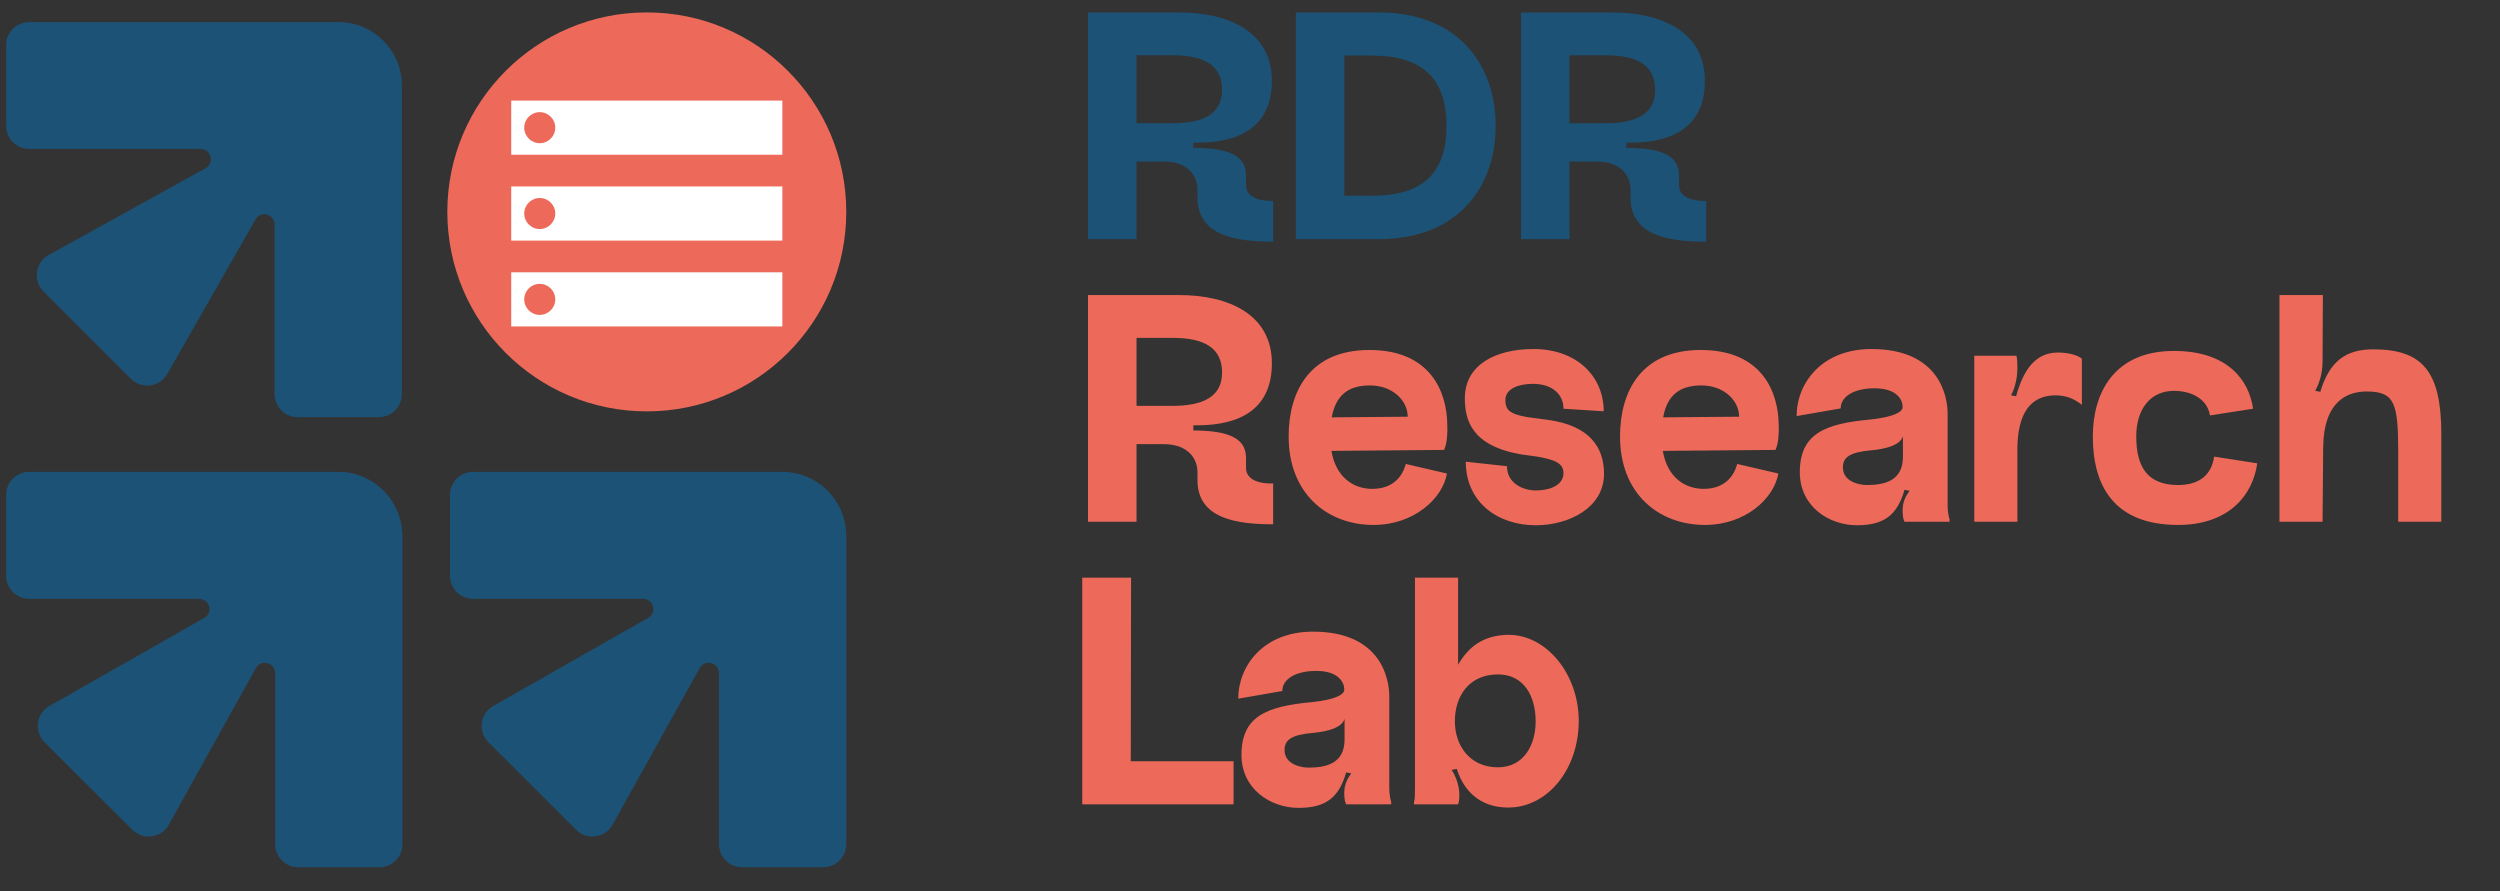 <svg width="230" height="82" viewBox="0 0 230 82" fill="none" xmlns="http://www.w3.org/2000/svg">
<rect x="0" y="0" width="230" height="82" fill="#333333" stroke="none"/>
<circle cx="59.505" cy="19.494" r="18.352" fill="#ED6A5A"/>
<path d="M31.143 43.409H2.696C1.526 43.409 0.563 44.353 0.563 45.537V52.968C0.563 54.135 1.509 55.096 2.696 55.096H18.33C19.293 55.096 19.637 56.383 18.794 56.846L4.553 64.946C3.332 65.633 3.108 67.297 4.106 68.293L12.172 76.341C13.17 77.337 14.855 77.096 15.526 75.878L23.541 61.463C24.006 60.622 25.313 60.948 25.313 61.926V77.662C25.313 78.829 26.259 79.79 27.445 79.79H34.892C36.062 79.79 37.025 78.847 37.025 77.662V49.278C36.974 46.018 34.359 43.409 31.143 43.409Z" fill="#1C5275"/>
<path d="M36.974 7.868V36.252C36.974 37.419 36.028 38.38 34.841 38.38H27.394C26.224 38.38 25.261 37.437 25.261 36.252V20.653C25.261 19.692 23.971 19.349 23.507 20.19L15.389 34.399C14.701 35.618 13.032 35.841 12.035 34.845L4.003 26.814C3.005 25.819 3.246 24.137 4.467 23.468L18.915 15.471C19.757 15.007 19.43 13.703 18.45 13.703H2.678C1.509 13.703 0.563 12.742 0.563 11.575V4.144C0.563 2.977 1.509 2.034 2.696 2.034H31.143C34.359 2.034 36.974 4.642 36.974 7.868Z" fill="#1C5275"/>
<path d="M71.974 43.409H43.527C42.357 43.409 41.394 44.353 41.394 45.537V52.968C41.394 54.135 42.34 55.096 43.527 55.096H59.161C60.124 55.096 60.468 56.383 59.625 56.846L45.384 64.946C44.163 65.632 43.94 67.297 44.937 68.293L53.004 76.341C54.001 77.336 55.687 77.096 56.357 75.878L64.372 61.462C64.837 60.621 66.144 60.947 66.144 61.926V77.662C66.144 78.829 67.09 79.79 68.276 79.79H75.724C76.893 79.79 77.856 78.847 77.856 77.662V49.278C77.822 46.017 75.208 43.409 71.974 43.409Z" fill="#1C5275"/>
<path d="M114.634 17.037V16.126C114.634 14.158 112.754 13.63 109.788 13.6V13.13C111.608 13.13 117.013 13.13 117.013 7.432C117.013 2.939 113.048 1.147 108.495 1.147H100.095V22H104.56V14.863H107.085C109.259 14.863 110.169 16.155 110.169 17.448V18.182C110.169 21.706 113.752 22.235 117.13 22.235V18.476C117.13 18.476 114.634 18.652 114.634 17.037ZM107.849 11.339H104.56V5.083H107.849C110.786 5.083 112.431 5.993 112.431 8.284C112.431 10.634 110.463 11.339 107.849 11.339ZM119.213 22H126.879C133.927 22 137.599 17.418 137.599 11.574C137.599 5.729 133.927 1.147 126.879 1.147H119.213V22ZM126.203 18.006H123.677V5.112H126.203C130.932 5.112 133.076 7.286 133.076 11.574C133.076 15.92 130.932 18.006 126.203 18.006ZM154.472 17.037V16.126C154.472 14.158 152.593 13.63 149.626 13.6V13.13C151.447 13.13 156.851 13.13 156.851 7.432C156.851 2.939 152.886 1.147 148.334 1.147H139.934V22H144.398V14.863H146.924C149.098 14.863 150.008 16.155 150.008 17.448V18.182C150.008 21.706 153.591 22.235 156.969 22.235V18.476C156.969 18.476 154.472 18.652 154.472 17.037ZM147.688 11.339H144.398V5.083H147.688C150.625 5.083 152.27 5.993 152.27 8.284C152.27 10.634 150.302 11.339 147.688 11.339Z" fill="#1C5275"/>
<path d="M114.634 43.036V42.126C114.634 40.158 112.754 39.63 109.788 39.6V39.13C111.608 39.13 117.013 39.13 117.013 33.432C117.013 28.939 113.048 27.147 108.495 27.147H100.095V48H104.56V40.863H107.085C109.259 40.863 110.169 42.155 110.169 43.448V44.182C110.169 47.706 113.752 48.235 117.13 48.235V44.476C117.13 44.476 114.634 44.652 114.634 43.036ZM107.849 37.339H104.56V31.083H107.849C110.786 31.083 112.431 31.993 112.431 34.284C112.431 36.634 110.463 37.339 107.849 37.339ZM126.25 44.975C124.487 44.975 122.901 43.888 122.49 41.48L132.858 41.392C133.152 40.746 133.181 39.718 133.152 39.101C133.122 35.958 131.536 32.199 125.985 32.199C120.493 32.199 118.555 36.017 118.555 40.158C118.555 45.415 122.108 48.294 126.367 48.294C130.068 48.294 132.711 45.885 133.122 43.565L129.333 42.684C129.04 43.8 128.188 44.975 126.25 44.975ZM126.044 35.459C128.1 35.459 129.51 36.839 129.51 38.337L122.52 38.396C122.901 36.34 124.047 35.459 126.044 35.459ZM141.079 32.111C137.525 32.111 134.765 33.609 134.765 36.634C134.765 38.602 135.352 41.01 139.934 41.803L141.432 42.008C143.135 42.302 143.84 42.655 143.84 43.536C143.84 44.593 142.665 45.122 141.285 45.122C140.169 45.122 138.641 44.505 138.641 42.89L134.853 42.478C134.853 46.208 137.79 48.323 141.285 48.323C144.398 48.323 147.57 46.678 147.57 43.594C147.57 41.186 146.278 39.16 142.43 38.631L140.462 38.367C138.788 38.073 138.495 37.632 138.495 36.81C138.495 35.782 139.64 35.312 141.079 35.312C142.93 35.342 143.84 36.37 143.84 37.603L147.541 37.838C147.541 34.607 145.044 32.111 141.079 32.111ZM156.738 44.975C154.976 44.975 153.39 43.888 152.979 41.48L163.346 41.392C163.64 40.746 163.67 39.718 163.64 39.101C163.611 35.958 162.025 32.199 156.474 32.199C150.982 32.199 149.043 36.017 149.043 40.158C149.043 45.415 152.597 48.294 156.856 48.294C160.556 48.294 163.2 45.885 163.611 43.565L159.822 42.684C159.528 43.8 158.677 44.975 156.738 44.975ZM156.533 35.459C158.589 35.459 159.998 36.839 159.998 38.337L153.008 38.396C153.39 36.34 154.535 35.459 156.533 35.459ZM170.84 48.323C173.307 48.323 174.54 47.413 175.216 45.063L175.686 45.151C175.216 45.768 175.04 46.326 175.04 46.972C175.04 47.559 175.128 47.824 175.216 48H179.357V47.765C179.298 47.618 179.181 47.09 179.181 46.502V38.044C179.181 36.604 178.535 32.111 172.161 32.111C167.609 32.111 165.289 35.253 165.289 38.279L169.342 37.574C169.342 36.458 170.605 35.723 172.455 35.723C174.57 35.723 175.04 36.839 175.04 37.397V37.486C175.04 37.691 174.775 38.308 172.015 38.602C167.903 38.983 165.583 39.894 165.583 43.448C165.583 46.59 168.255 48.323 170.84 48.323ZM171.75 44.622C171.133 44.622 169.547 44.358 169.547 43.007C169.547 42.067 170.164 41.597 172.22 41.421C174.599 41.186 174.981 40.452 175.069 40.129V42.038C175.069 44.211 173.424 44.622 171.75 44.622ZM181.634 48H185.599V41.715C185.511 37.75 187.009 36.37 189.123 36.37C190.269 36.37 191.032 36.839 191.532 37.251V32.992C191.238 32.757 190.504 32.434 189.329 32.434C187.332 32.434 186.186 33.902 185.481 36.458L185.011 36.37C185.217 36.017 185.599 35.107 185.599 33.844C185.599 33.462 185.599 33.08 185.511 32.728H181.634V48ZM192.54 40.158C192.54 44.681 194.479 48.294 200.382 48.294C205.052 48.294 207.255 45.562 207.666 42.625L203.701 42.008C203.466 43.653 202.379 44.622 200.382 44.622C197.592 44.622 196.535 42.978 196.535 40.158C196.535 37.574 197.886 35.958 200 35.958C201.528 35.958 203.055 36.634 203.319 38.22L207.284 37.603C206.902 34.93 204.905 32.287 200 32.287C194.479 32.287 192.54 36.164 192.54 40.158ZM209.71 48H213.675L213.733 41.215C213.763 36.781 216.083 36.017 217.728 36.017C220.312 36.017 220.635 37.074 220.635 41.597V48H224.6V39.923C224.6 34.167 222.868 32.14 218.345 32.14C215.848 32.14 214.321 33.197 213.469 36.046L212.999 35.958C213.352 35.312 213.675 34.402 213.675 33.256L213.704 27.147H209.71V48ZM104.031 70.035L104.06 53.147H99.567V74H113.488V70.035H104.031ZM119.471 74.323C121.938 74.323 123.172 73.413 123.847 71.063L124.317 71.151C123.847 71.768 123.671 72.326 123.671 72.972C123.671 73.559 123.759 73.824 123.847 74H127.988V73.765C127.929 73.618 127.812 73.09 127.812 72.502V64.044C127.812 62.604 127.166 58.111 120.793 58.111C116.24 58.111 113.92 61.253 113.92 64.278L117.973 63.574C117.973 62.458 119.236 61.723 121.086 61.723C123.201 61.723 123.671 62.839 123.671 63.397V63.486C123.671 63.691 123.406 64.308 120.646 64.602C116.534 64.983 114.214 65.894 114.214 69.448C114.214 72.59 116.886 74.323 119.471 74.323ZM120.381 70.622C119.765 70.622 118.179 70.358 118.179 69.007C118.179 68.067 118.795 67.597 120.851 67.421C123.23 67.186 123.612 66.452 123.7 66.129V68.038C123.7 70.211 122.055 70.622 120.381 70.622ZM138.753 74.294C142.424 74.294 145.244 70.711 145.244 66.334C145.244 61.988 142.248 58.375 138.753 58.404C136.403 58.434 135.052 59.579 134.142 61.165V53.147H130.177V72.502C130.177 73.09 130.177 73.53 130.089 73.765V74H134.142C134.23 73.824 134.259 73.442 134.259 73.148C134.259 72.091 133.789 71.18 133.555 70.828L134.024 70.74C134.612 72.62 136.051 74.294 138.753 74.294ZM137.813 70.593C135.17 70.593 133.848 68.537 133.848 66.364C133.848 64.014 135.17 62.046 137.813 62.046C140.222 62.046 141.279 64.073 141.279 66.364C141.279 68.655 140.104 70.593 137.813 70.593Z" fill="#ED6A5A"/>
<rect x="47.033" y="9.255" width="24.943" height="4.981" fill="white"/>
<circle cx="49.656" cy="11.746" r="1.428" fill="#ED6A5A"/>
<rect x="47.033" y="17.154" width="24.943" height="4.981" fill="white"/>
<circle cx="49.656" cy="19.644" r="1.428" fill="#ED6A5A"/>
<rect x="47.033" y="25.052" width="24.943" height="4.981" fill="white"/>
<circle cx="49.656" cy="27.543" r="1.428" fill="#ED6A5A"/>
</svg>
